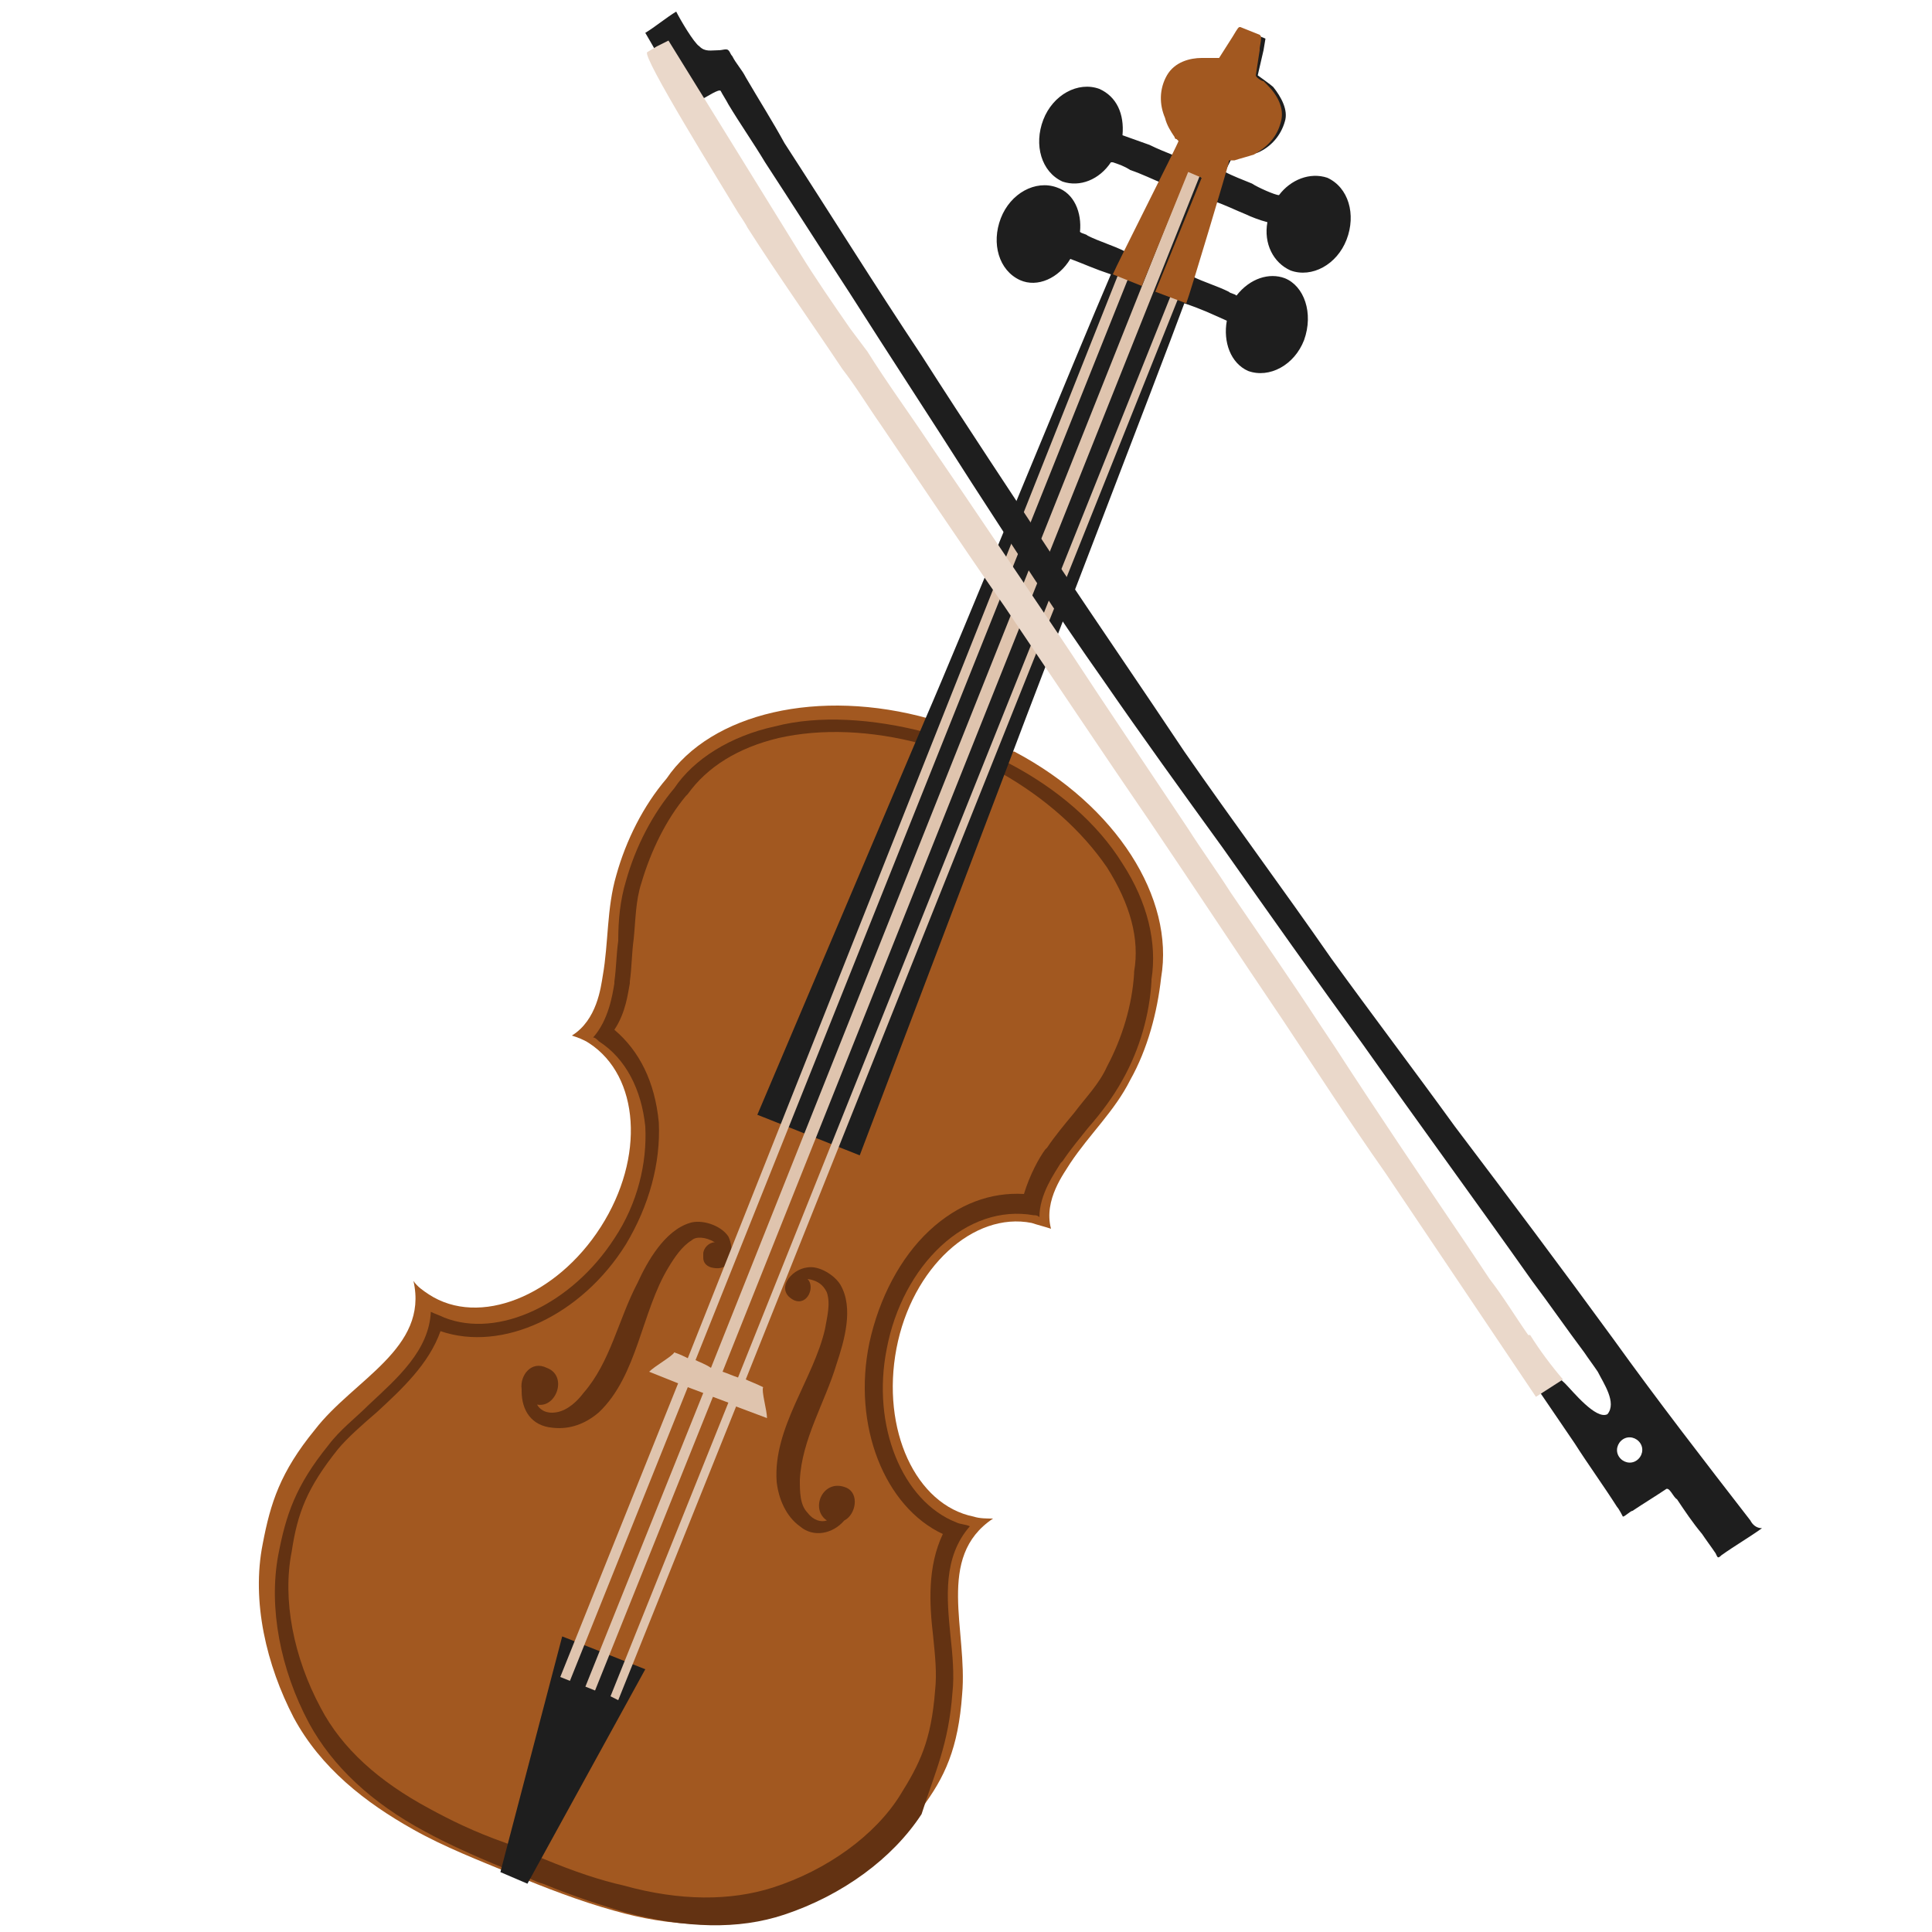 <?xml version="1.0" encoding="utf-8"?><!-- Generator: Adobe Illustrator 21.0.2, SVG Export Plug-In . SVG Version: 6.00 Build 0)  --><svg version="1.1" id="Layer_1" xmlns="http://www.w3.org/2000/svg" xmlns:xlink="http://www.w3.org/1999/xlink" x="0px" y="0px"	 viewBox="0 0 100 100" style="enable-background:new 0 0 100 100;" xml:space="preserve"><style type="text/css">	.st0{fill:#A25820;}	.st1{fill:#633212;}	.st2{fill:#1E1E1E;}	.st3{fill:#DFC4AE;}	.st4{fill:#EAD8CA;}</style><path class="st0" d="M49.8,87.7c0.3-3.3-1.4-7.1,1.6-9.1c-0.3,0-0.7,0-1-0.1c-3-0.6-4.8-4.5-4-8.7c0.8-4.2,4-7.1,7-6.5	c0.3,0.1,0.7,0.2,1,0.3c-0.4-1.5,0.7-2.9,1-3.4c1-1.5,2.3-2.7,3.1-4.3c0.9-1.6,1.4-3.5,1.6-5.3c0.7-4.1-2.3-8.9-7.6-11.7	c0,0-0.1,0-0.1,0c-1.4-0.8-4.3-1.7-4.3-1.7c-5.7-1.6-11.3-0.3-13.6,3.1c-1.2,1.4-2.1,3.2-2.6,5c-0.5,1.7-0.4,3.5-0.7,5.2	c-0.1,0.6-0.3,2.3-1.6,3.1c0.3,0.1,0.6,0.2,0.9,0.4c2.6,1.7,2.9,5.9,0.6,9.5c-2.3,3.6-6.3,5.2-8.9,3.5c-0.3-0.2-0.6-0.4-0.8-0.7	c0.8,3.5-3.1,5.1-5.1,7.7c-1.8,2.2-2.3,3.8-2.7,5.9c-0.6,3,0.2,6.3,1.6,9c1.4,2.6,3.7,4.4,6.2,5.8c1.6,0.9,3.4,1.6,5.1,2.3	c1.7,0.7,3.5,1.4,5.3,1.9c2.8,0.8,5.7,1,8.5,0.1c2.9-0.9,5.7-2.8,7.4-5.4C48.9,92,49.6,90.5,49.8,87.7z"/><path class="st1" d="M49.3,87.6c0.1-0.9,0-2-0.1-2.9c-0.2-2-0.4-4.1,1-5.7c-0.2-0.1-0.5-0.1-0.7-0.2c-2.8-1.1-4.4-5-3.6-9	c0.4-2.1,1.4-4,2.8-5.3c1.4-1.3,3.1-1.9,4.8-1.6c0.1,0,0.2,0,0.3,0.1c0-1.2,0.8-2.3,1.1-2.8l0.1-0.1c0.4-0.6,0.9-1.2,1.3-1.7	c0.7-0.8,1.3-1.6,1.8-2.5c0.9-1.6,1.4-3.4,1.5-5.1c0,0,0,0,0-0.1c0.3-1.9-0.2-4-1.5-6c-1.3-2.1-3.4-3.9-5.9-5.2c0,0-0.1,0-0.1,0	c-0.4-0.2-1-0.5-1.6-0.7c-1.2-0.5-2.2-0.8-2.5-0.9c0,0-0.1,0-0.1,0c-2.7-0.7-5.5-0.9-7.8-0.3c-2.3,0.5-4.2,1.7-5.2,3.2c0,0,0,0,0,0	c-1.1,1.3-2,3-2.5,4.8c-0.3,1-0.4,2-0.4,3.1c-0.1,0.7-0.1,1.4-0.2,2.1l0,0.1c-0.1,0.6-0.3,1.9-1.1,2.8c0.1,0,0.2,0.1,0.3,0.2	c1.4,0.9,2.2,2.5,2.4,4.4c0.1,1.9-0.4,4-1.6,5.8c-2.2,3.4-6,5.2-8.8,4.1c-0.2-0.1-0.5-0.2-0.7-0.3c-0.1,2-1.7,3.4-3.2,4.8	c-0.7,0.7-1.5,1.3-2.1,2.1c-1.7,2.1-2.2,3.6-2.6,5.7c-0.5,2.7,0.1,5.9,1.6,8.7c1.2,2.2,3.2,4.1,6,5.6c1.1,0.6,2.4,1.2,4.1,1.9	c0.3,0.1,0.6,0.3,1,0.4c0.3,0.1,0.6,0.3,1,0.4c1.7,0.7,3,1.1,4.3,1.5c3.1,0.8,5.8,0.9,8.2,0.1c3-1,5.6-2.9,7.1-5.2	C48.4,91.7,49.1,90.3,49.3,87.6z"/><path class="st0" d="M48.4,87.5c0.1-0.9,0-1.8-0.1-2.8c-0.2-1.7-0.3-3.6,0.5-5.3c-3-1.4-4.7-5.6-3.8-9.9c0.5-2.3,1.6-4.4,3.1-5.8	c1.5-1.4,3.2-2,4.9-1.9c0.3-1,0.8-1.9,1.1-2.3l0.1-0.1c0.4-0.6,0.9-1.2,1.4-1.8c0.6-0.8,1.3-1.5,1.7-2.4c0.8-1.5,1.3-3.2,1.4-4.8	c0,0,0-0.1,0-0.1c0.3-1.7-0.2-3.5-1.4-5.4c-1.3-1.9-3.2-3.6-5.5-4.9c0,0-0.1,0-0.1,0c-0.4-0.2-0.9-0.4-1.5-0.7	c-1.1-0.4-2-0.7-2.3-0.8c-0.1,0-0.1,0-0.2,0c-2.6-0.7-5.2-0.8-7.4-0.3c-2.1,0.5-3.7,1.5-4.7,2.9c0,0-0.1,0.1-0.1,0.1	c-1,1.2-1.8,2.8-2.3,4.5c-0.3,0.9-0.3,1.9-0.4,2.9c-0.1,0.7-0.1,1.5-0.2,2.2l0,0.1c-0.1,0.5-0.2,1.5-0.8,2.4	c1.3,1.1,2.1,2.7,2.3,4.8c0.1,2.1-0.5,4.3-1.7,6.3c-2.3,3.7-6.4,5.6-9.6,4.5c-0.6,1.7-2,3-3.3,4.2c-0.7,0.6-1.5,1.3-2,1.9	c-1.6,2-2.1,3.3-2.4,5.3c-0.5,2.5,0.1,5.5,1.5,8.1c1.1,2.1,3,3.8,5.6,5.2c1.1,0.6,2.3,1.2,4,1.8c0.3,0.1,0.6,0.3,1,0.4c0,0,0,0,0,0	c0.3,0.1,0.6,0.3,0.9,0.4c1.7,0.7,2.9,1.1,4.2,1.4c2.9,0.8,5.5,0.8,7.7,0.1c2.8-0.9,5.3-2.7,6.6-4.8C47.6,91.3,48.2,90.1,48.4,87.5z	 M36.8,65.6c-0.3-0.1-0.4-0.3-0.4-0.5c0-0.1,0-0.1,0-0.2c0,0,0,0,0,0c0-0.3,0.3-0.6,0.6-0.6c-0.5-0.3-1-0.3-1.2-0.1	c-0.5,0.3-0.9,0.9-1.2,1.4c-1.4,2.3-1.6,5.6-3.6,7.5c-0.7,0.6-1.5,0.9-2.4,0.8C27.5,73.8,27,73,27,72c0,0,0-0.1,0-0.1	c-0.1-0.7,0.5-1.5,1.3-1.1c1.1,0.4,0.5,2.1-0.5,1.9c0.1,0.2,0.4,0.5,1,0.4c0.6-0.1,1.1-0.6,1.4-1c1.4-1.6,1.8-3.8,2.8-5.7	c0.5-1.1,1.4-2.7,2.7-3.1c0.6-0.2,1.6,0.1,2,0.7C38,64.6,38,65.9,36.8,65.6z M43.7,78.7c-0.6,0.7-1.6,0.9-2.3,0.3	c-0.7-0.5-1.1-1.4-1.2-2.3c-0.2-2.8,1.9-5.3,2.5-7.9c0.1-0.6,0.3-1.3,0.1-1.9c-0.1-0.2-0.3-0.6-1-0.7c0.4,0.4,0,1.4-0.7,1.1	c-1-0.5-0.2-1.6,0.7-1.7c0.6-0.1,1.4,0.4,1.7,0.9c0.7,1.2,0.2,2.9-0.2,4.1c-0.6,2-1.8,3.9-1.9,6c0,0.6,0,1.3,0.4,1.7	c0.3,0.4,0.7,0.5,1,0.4c-0.9-0.6-0.2-2.2,1-1.7C44.5,77.3,44.3,78.4,43.7,78.7z"/><path class="st2" d="M29.1,84.7l-3.2,12.2c0.7,0.3,0,0,0.7,0.3c0.7,0.3,0,0,0.7,0.3l6.1-11.1L29.1,84.7z"/><path class="st2" d="M66.5,14.4c-0.8-0.3-1.8,0-2.5,0.9c-0.1-0.1-0.3-0.1-0.4-0.2c-0.6-0.3-1.3-0.5-1.9-0.8c-0.1,0-0.3-0.1-0.2-0.1	c0.1-0.2,0.1-0.3,0.2-0.5c0.4-1.1,0.7-2.2,1.1-3.3c0.6,0.2,1.2,0.5,1.7,0.7c0.2,0.1,0.7,0.3,1.1,0.4c-0.2,1.1,0.3,2.1,1.2,2.5	c1.1,0.4,2.4-0.3,2.9-1.6c0.5-1.3,0.1-2.7-1-3.2c-0.9-0.3-1.9,0.1-2.5,0.9c-0.2,0-1.1-0.4-1.4-0.6c-0.5-0.2-1-0.4-1.4-0.6	c0.1-0.2,0.2-0.4,0.3-0.6c0.1-0.2,0.2-0.1,0.4-0.1c0.3-0.1,0.7-0.2,1-0.3c0.7-0.3,1.2-0.9,1.4-1.6c0.2-0.6-0.2-1.3-0.6-1.8	c-0.1-0.1-0.8-0.6-0.8-0.6c0.1-0.4,0.2-0.9,0.3-1.3c0,0,0.1-0.6,0.1-0.6c-0.2-0.1-0.3-0.1-0.5-0.2c-0.2-0.1-0.3-0.1-0.5-0.2	c0,0-0.3,0.5-0.3,0.5c-0.2,0.4-0.5,0.8-0.7,1.1c0,0-0.9-0.1-1-0.1c-0.6,0-1.4,0.2-1.7,0.8c-0.4,0.7-0.4,1.4-0.1,2.1	c0.1,0.3,0.3,0.7,0.5,0.9c0.1,0.1,0.2,0.2,0.2,0.3C61,7.6,61,7.8,60.9,8.1c-0.5-0.2-1-0.4-1.4-0.6c-0.3-0.1-1.1-0.4-1.4-0.5	c0.1-1.1-0.3-2-1.2-2.4c-1.1-0.4-2.4,0.3-2.9,1.6c-0.5,1.3-0.1,2.7,1,3.2c0.9,0.3,1.9-0.1,2.5-1c0,0,0.1,0,0.1,0	c0.3,0.1,0.6,0.2,0.9,0.4c0.6,0.2,1.2,0.5,1.7,0.7c-0.5,1-1,2.1-1.5,3.1c-0.1,0.2-0.2,0.3-0.2,0.5c0,0.1-0.2,0-0.3-0.1	c-0.6-0.3-1.3-0.5-1.9-0.8c-0.1-0.1-0.3-0.1-0.4-0.2c0.1-1-0.3-2-1.2-2.3c-1.1-0.4-2.4,0.3-2.9,1.6c-0.5,1.3-0.1,2.7,1,3.2	c0.9,0.4,2-0.1,2.6-1.1c0.8,0.3,1.2,0.5,2.1,0.8c-1.6,3.7-7.9,19.1-9.6,23c0,0,0,0,0,0l-8.7,20.5l5.3,2.1L52.4,39c0,0,0,0,0,0	c1.5-4,7.5-19.5,8.9-23.3c0.9,0.3,1.3,0.5,2.2,0.9c-0.2,1.1,0.2,2.2,1.1,2.6c1.1,0.4,2.4-0.3,2.9-1.6C68,16.2,67.5,14.8,66.5,14.4z"	/><path class="st3" d="M39.7,73.4c0-0.4-0.3-1.4-0.2-1.6c-0.4-0.2-0.7-0.3-0.9-0.4l22.4-56l0.1,0c0.2-0.6,0.6-1.8,1-3	c0.7-2.3,1.3-4,1.4-4.1c0.1-0.1,0.1-0.1,0.2-0.1c0,0,0.1,0,0.1,0c0.3-0.1,0.7-0.2,1-0.3c0.7-0.3,1.2-0.9,1.4-1.6	C66.4,5.6,66,5,65.6,4.6c0,0-0.1-0.1-0.2-0.2C65.2,4.3,65,4,64.9,4c0,0,0-0.1,0-0.1l0.2-1.3l0-0.1c0.1-0.2,0.1-0.5,0.1-0.5	c0,0,0,0,0,0l-0.5-0.2l-0.5-0.2c0,0-0.2,0.3-0.3,0.5l0,0l-0.7,1.1c0,0-0.1,0-0.1,0c-0.1,0-0.4,0-0.6,0c-0.1,0-0.3,0-0.3,0	c-0.6,0-1.3,0.2-1.7,0.8c-0.3,0.6-0.4,1.4-0.1,2.1c0.1,0.3,0.3,0.7,0.5,0.9c0,0,0.1,0.1,0.1,0.1C61,7.2,61.1,7.3,61,7.4	c0,0.1-0.9,2.1-2,4.4l0,0c-0.4,0.8-0.7,1.6-1,2.1l0,0L35.6,70.3c-0.2-0.1-0.4-0.2-0.7-0.3c-0.1,0.2-1,0.7-1.3,1l1.5,0.6l-6.1,15.2	l0.5,0.2l6.1-15.2l0.8,0.3l-6.1,15.2l0.5,0.2l6.1-15.2l0.8,0.3l-6.1,15.2L32,88l6.1-15.2L39.7,73.4z M36,70.4l22.4-56l0.6,0.2	l2.3-5.8c0-0.1,0.1-0.1,0.1-0.1l0.1,0.1L36.8,70.8C36.5,70.6,36.2,70.5,36,70.4z M37.4,71L37.4,71C37.4,71,37.3,71,37.4,71L62.1,9.1	l0.1,0.1c0.1,0,0.1,0.1,0.1,0.1l-2.3,5.8l0.6,0.2l-22.4,56C37.9,71.2,37.7,71.1,37.4,71z"/><path class="st0" d="M60.8,7.1c0,0.1,0.1,0.1,0.1,0.1c0.1,0.1,0.1,0.1,0.1,0.1c0,0.1-3.2,6.4-3.4,6.9l1.5,0.6l2.4-5.9l0.7,0.3	l-2.4,5.9l1.6,0.6c0.2-0.5,2.2-7.2,2.2-7.3c0-0.1,0-0.1,0.1-0.1c0,0,0.1,0,0.2,0c0.3-0.1,0.7-0.2,1-0.3c0.7-0.4,1.2-0.9,1.4-1.7	c0.2-0.7-0.2-1.4-0.7-1.9c0,0-0.1-0.1-0.2-0.2C65.3,4.2,65,4,65,3.9l0.2-1.3c0,0,0,0,0-0.1c0.1-0.6,0.1-0.6,0-0.7l-0.5-0.2l-0.5-0.2	c-0.1,0-0.1,0-0.4,0.5c0,0,0,0,0,0l-0.7,1.1c-0.1,0-0.5,0-0.6,0c-0.2,0-0.3,0-0.3,0c-0.6,0-1.4,0.2-1.8,0.9C60,4.6,60,5.4,60.3,6.1	C60.4,6.5,60.6,6.8,60.8,7.1z"/><path class="st2" d="M90.6,78.7c-2.4-3.1-4.8-6.2-7.1-9.4c-2.7-3.7-5.4-7.3-8.2-11c-2.1-2.9-4.3-5.8-6.4-8.7	c-2.5-3.6-5.1-7.1-7.6-10.7c-2.2-3.3-4.4-6.5-6.6-9.8c-2.3-3.5-4.7-7.1-7-10.7c-2.4-3.6-4.7-7.3-7.1-11C40,6.3,39.3,5.2,38.6,4	c-0.2-0.4-0.5-0.7-0.7-1.1c-0.1-0.1-0.1-0.2-0.2-0.3c-0.1-0.1-0.3,0-0.5,0c-0.4,0-0.7,0.1-1-0.2c-0.3-0.2-1-1.4-1.2-1.8	c-0.5,0.3-1.1,0.8-1.6,1.1c0,0,1.7,2.9,1.7,3.1c0.1,0.5,0.3,0.9,0.5,1.3c0.9,1.9,2.2,3.7,3.3,5.6c2.2,3.4,4.6,6.8,6.9,10.2	c2.1,3.1,4.3,6.3,6.4,9.4c2.5,3.7,5,7.4,7.5,11.1c2.3,3.4,4.6,6.9,6.9,10.3c1.8,2.7,3.5,5.3,5.3,7.9c3.2,4.7,6.4,9.4,9.6,14.1	c0.7,1.1,1.5,2.2,2.2,3.3c0.1,0.1,0.3,0.5,0.3,0.5c0.1,0,0.4-0.3,0.5-0.3c0.6-0.4,1.1-0.7,1.7-1.1c0.2-0.2,0.4,0.4,0.6,0.5	c0.4,0.6,0.8,1.2,1.3,1.8c0.2,0.3,0.5,0.7,0.7,1c0.1,0.2,0.1,0.3,0.3,0.1c0.7-0.5,1.4-0.9,2.1-1.4C90.9,79.1,90.7,78.9,90.6,78.7z	 M79,69.2c-1.1-1.5-2.1-3.1-3.1-4.7c-2.6-3.8-5.1-7.6-7.6-11.4c-2.2-3.3-4.5-6.7-6.8-10c-2-3-4-6-6-9c-2.4-3.6-4.8-7.2-7.3-10.8	c-1.1-1.7-2.3-3.3-3.4-5c-1.2-1.7-2.4-3.4-3.5-5.2c-1.6-2.7-3.3-5.3-4.9-8c0.2-0.1,0.8-0.5,0.9-0.4c0.1,0.2,0.3,0.5,0.4,0.7	c0.6,1,1.3,2,1.9,3c1.5,2.3,2.9,4.5,4.4,6.8c2.1,3.3,4.2,6.5,6.3,9.8c2.2,3.4,4.4,6.8,6.8,10.2c2,2.9,4.1,5.8,6.2,8.7	c2.4,3.4,4.8,6.8,7.2,10.1c2.9,4.1,5.9,8.2,8.8,12.3c0.9,1.2,1.8,2.5,2.7,3.7c0.2,0.3,0.5,0.7,0.7,1c0.3,0.6,1,1.6,0.5,2.2	c-0.6,0.3-1.8-1.2-2.2-1.6C80.2,70.9,79.6,70.1,79,69.2z M84.7,75.6c-0.3,0.2-0.7,0.1-0.9-0.2c-0.2-0.3-0.1-0.7,0.2-0.9	c0.3-0.2,0.7-0.1,0.9,0.2C85.1,75,85,75.4,84.7,75.6z"/><path class="st4" d="M79.1,69.1c-0.7-1-1.3-2-2-2.9c-0.4-0.6-0.8-1.2-1.2-1.8c-2.3-3.4-4.6-6.8-6.8-10.2L68.3,53	c-1.5-2.3-3.1-4.6-4.6-6.8c-0.7-1.1-1.5-2.2-2.2-3.3c-2.4-3.6-4.3-6.4-6-9l-0.8-1.2c-2.1-3.1-4.3-6.4-6.5-9.6L48,22.8	c-1-1.5-2.1-3-3.1-4.6c-0.3-0.4-0.6-0.8-0.9-1.2c-0.9-1.3-1.8-2.6-2.6-3.9l-6.8-11L34,2.4l-0.5,0.3c-0.3,0.2,3.8,6.8,4.7,8.3	c0.2,0.3,0.4,0.6,0.5,0.8c1.6,2.5,3.3,4.9,4.9,7.3c0.7,0.9,1.3,1.9,2,2.9c1.9,2.8,4.1,6.1,6.4,9.4c2.7,4,5.1,7.6,7.5,11.1	c2.3,3.4,4.6,6.9,6.9,10.3c1.6,2.4,3.4,5.2,5.3,7.9l7.8,11.6l1.4-0.9c-0.6-0.7-1.2-1.5-1.7-2.3L79.1,69.1z"/></svg>